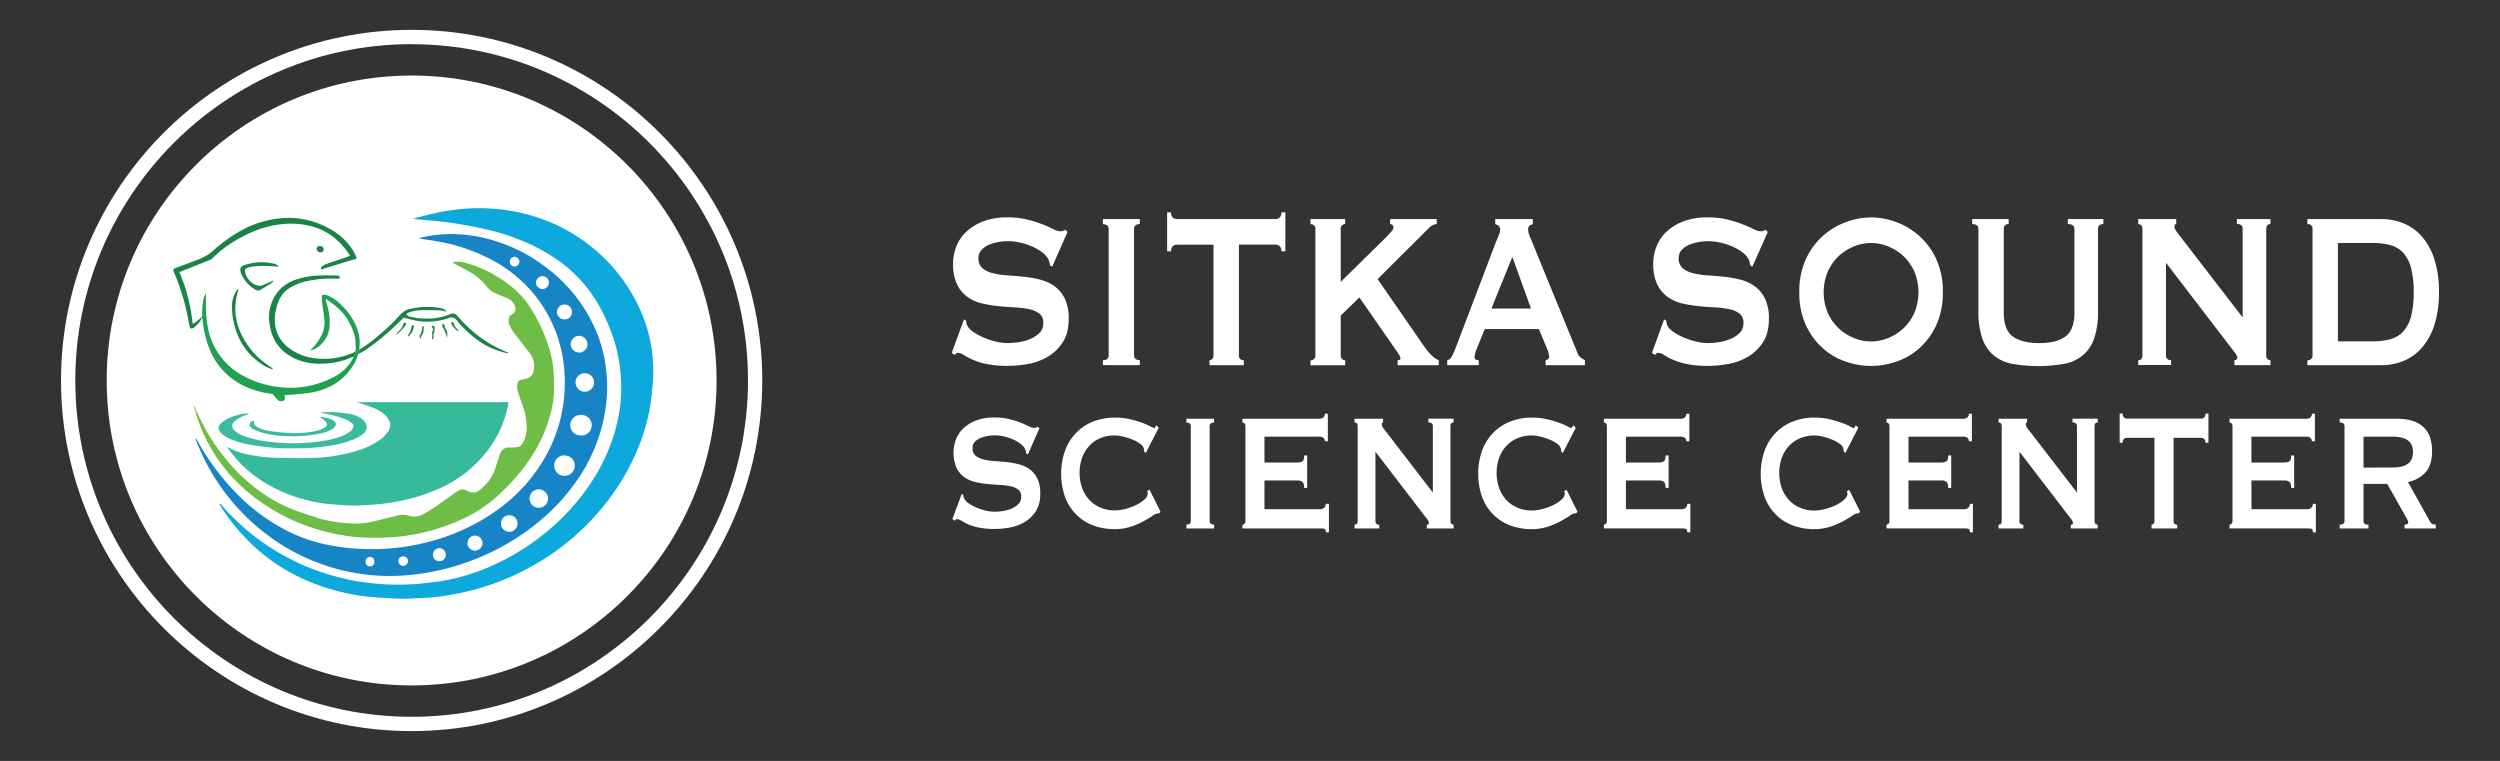 <svg id="starfish" xmlns="http://www.w3.org/2000/svg" viewBox="0 0 1130.62 344.14"><rect x="0" y="0" width="1130.62" height="344.14" fill="#333333" stroke="none"/><defs><style>.cls-1{fill:#fff;}.cls-2{fill:#0da8dc;}.cls-2,.cls-3,.cls-4,.cls-5,.cls-6,.cls-7,.cls-8,.cls-9{fill-rule:evenodd;}.cls-3{fill:#1784c5;}.cls-4{fill:#37ba9c;}.cls-5{fill:#6ebd47;}.cls-6{fill:#21a051;}.cls-7{fill:#1a8446;}.cls-8{fill:#3bbb9d;}.cls-9{fill:#91c576;}</style></defs><title>Artboard 3</title><circle class="cls-1" cx="186.16" cy="172.07" r="137.91"/><path class="cls-2" d="M99,227.81a1.05,1.05,0,0,1,1.08.49,103.59,103.59,0,0,0,31.1,24.46c2.71,1.38,5.46,2.74,8.29,3.86,3.38,1.33,6.83,2.5,10.31,3.53,3.19.94,6.44,1.69,9.69,2.36,2.48.51,5,.81,7.53,1.14a112.2,112.2,0,0,0,19.59.57c3.56-.16,7.11-.7,10.66-1.1a77.75,77.75,0,0,0,12.38-2.6,92.9,92.9,0,0,0,11.71-4.17,106,106,0,0,0,15.94-8.53,109.25,109.25,0,0,0,15.54-12.27,98,98,0,0,0,17-21.31,82.84,82.84,0,0,0,7.25-15.86,76.18,76.18,0,0,0,2.73-10.45,70.66,70.66,0,0,0,1-17.46,70.56,70.56,0,0,0-4.7-21.13,77.65,77.65,0,0,0-6.47-13.3,63,63,0,0,0-16.31-17.65,81.19,81.19,0,0,0-19-10.21A97.09,97.09,0,0,0,221.09,104c-4.54-1.05-9.13-1.93-13.73-2.73-3.21-.56-6.46-.92-9.71-1.26-3.59-.37-7.19-.62-10.84-1,.9-.28,1.78-.62,2.69-.84,3.23-.79,6.45-1.63,9.71-2.28,2.62-.53,5.29-.89,7.94-1.2a82.83,82.83,0,0,1,13.2-.45,86.41,86.41,0,0,1,12.08,1.36,79.47,79.47,0,0,1,17.85,5.52,77.77,77.77,0,0,1,18.65,11.7,76.67,76.67,0,0,1,19,23.92,70.54,70.54,0,0,1,5.08,13,62.91,62.91,0,0,1,2,10.5,66.79,66.79,0,0,1,.35,11c-.2,3.29-.57,6.57-.94,9.85a76.24,76.24,0,0,1-3,13.56,93.56,93.56,0,0,1-5.82,14.6,107.09,107.09,0,0,1-15.12,22.58,111.25,111.25,0,0,1-20.81,18.58,113.17,113.17,0,0,1-21,11.43,106.22,106.22,0,0,1-14,4.79c-3.78,1-7.61,1.83-11.46,2.49a93.73,93.73,0,0,1-13.12,1.37c-2.78.08-5.57.36-8.35.29-4.26-.11-8.51-.42-12.76-.7a88.5,88.5,0,0,1-13.83-2.18,94.88,94.88,0,0,1-11.83-3.52,87.12,87.12,0,0,1-17.53-8.78,83.71,83.71,0,0,1-11.53-9.09,91.18,91.18,0,0,1-14.64-17.85C99.48,228.44,99.31,228.2,99,227.81Z"/><path class="cls-3" d="M88.76,198.35,90,200.57a108.14,108.14,0,0,0,16,21.57,87.81,87.81,0,0,0,24,18A69.92,69.92,0,0,0,146.29,246a99.1,99.1,0,0,0,16.33,2.21,101,101,0,0,0,33.26-3.71,92,92,0,0,0,29-13.85A74.61,74.61,0,0,0,247.51,205a67.86,67.86,0,0,0,6.78-19.49,66.61,66.61,0,0,0,1.05-15.83,61.69,61.69,0,0,0-13.41-36.11,62.63,62.63,0,0,0-20.39-16.48,81.88,81.88,0,0,0-22.12-7.64c-3-.6-6.1-1-9.15-1.47a.85.85,0,0,1-.56-.36c1.3-.28,2.59-.6,3.9-.84a59.11,59.11,0,0,1,13.77-.82A65.9,65.9,0,0,1,224,109a74.39,74.39,0,0,1,23.92,12.65,69.85,69.85,0,0,1,22.44,30A62.84,62.84,0,0,1,274.21,168a65.28,65.28,0,0,1,.33,9.48,72.66,72.66,0,0,1-2.24,15.06,77,77,0,0,1-11,24.18,90.28,90.28,0,0,1-14.59,16.62,104.74,104.74,0,0,1-21.5,14.82,109.75,109.75,0,0,1-19.83,8,106.31,106.31,0,0,1-15.7,3.37,97.2,97.2,0,0,1-15.64.93,92.2,92.2,0,0,1-53.22-18.61A96.55,96.55,0,0,1,92.09,207c-1.27-2.58-2.33-5.27-3.48-7.92a2.61,2.61,0,0,1-.09-.72Zm174-1.41a4.65,4.65,0,1,0,0-9.29,4.65,4.65,0,1,0,0,9.29Zm-7.42,9a4.55,4.55,0,0,0-4.7,4.56,4.66,4.66,0,0,0,4.6,4.7,4.59,4.59,0,0,0,4.67-4.61A4.48,4.48,0,0,0,255.39,206Zm-11.65,15.35a4.2,4.2,0,0,0-4.22,4.16,4.2,4.2,0,1,0,8.4,0A4.21,4.21,0,0,0,243.74,221.32Zm20.78-52.52a4.19,4.19,0,1,0,4.19,4.2A4.15,4.15,0,0,0,264.51,168.8Zm1.18-13.16a3.82,3.82,0,0,0-3.74-3.76,3.91,3.91,0,0,0-3.84,3.8,3.85,3.85,0,0,0,3.83,3.78A3.75,3.75,0,0,0,265.69,155.64ZM230.33,233a3.76,3.76,0,1,0,3.72,3.86A3.73,3.73,0,0,0,230.33,233ZM214.76,249a3.39,3.39,0,0,0,.12-6.78,3.43,3.43,0,0,0-3.46,3.35A3.37,3.37,0,0,0,214.76,249Zm40.5-104.55a3.33,3.33,0,0,0,3.42-3.35,3.39,3.39,0,1,0-6.79,0A3.31,3.31,0,0,0,255.25,144.44Zm-7-16.65a3,3,0,0,0-2.87-2.92,3,3,0,0,0-3,2.93,3.05,3.05,0,0,0,2.89,2.93A3,3,0,0,0,248.26,127.79Zm-49.56,126a2.83,2.83,0,0,0,2.9-2.82,2.9,2.9,0,1,0-5.79,0A2.79,2.79,0,0,0,198.7,253.78Zm-14.22,0a2,2,0,0,0-2.1-2.17,2.1,2.1,0,0,0-2.2,2.1,2.15,2.15,0,1,0,4.31.08Zm46.1-135.44a2.12,2.12,0,0,0,2.12,2.17,2.18,2.18,0,1,0,0-4.36A2.12,2.12,0,0,0,230.57,118.38ZM167.36,251.86a1.92,1.92,0,0,0-2,1.9,2,2,0,1,0,3.93.07A1.92,1.92,0,0,0,167.36,251.86Z"/><path class="cls-4" d="M102.82,202.25a2.82,2.82,0,0,1,.67.18,27.36,27.36,0,0,0,8.88,3.15A68.61,68.61,0,0,0,124.85,207c5.5.13,11,.27,16.51.1a78.2,78.2,0,0,0,15.51-2c5-1.18,9.92-2.76,14.25-5.7a16.89,16.89,0,0,0,3.92-3.6c2.24-2.87,1.69-5.59-.79-8a16.53,16.53,0,0,0-5.3-3.31c-2.13-.86-4.33-1.54-6.5-2.3l-1-.34h68.5c-.15,1-.24,1.89-.44,2.77A50,50,0,0,1,221.1,203a56.35,56.35,0,0,1-23.46,18.37,80.28,80.28,0,0,1-17.09,5.25,94.43,94.43,0,0,1-14.2,1.75c-2.26.09-4.53.35-6.79.28-3.6-.12-7.2-.43-10.79-.7a61.35,61.35,0,0,1-11.52-2.16,66.87,66.87,0,0,1-17.62-7.58,55.69,55.69,0,0,1-11.93-9.73c-1.64-1.79-3.07-3.78-4.59-5.68A4.29,4.29,0,0,1,102.82,202.25Z"/><path class="cls-5" d="M88.94,186.17c1,2,1.9,4,2.92,5.9a90.38,90.38,0,0,0,11.85,17.39A78.47,78.47,0,0,0,123.38,226a64.19,64.19,0,0,0,12.45,5.63c2.51.82,5,1.68,7.51,2.51a40.79,40.79,0,0,0,7.2,1.7,61.09,61.09,0,0,0,11.49.93,42.55,42.55,0,0,0,8-1.23l10-2.48a10.07,10.07,0,0,1,5.19.29,8.23,8.23,0,0,0,6.08-.77,60,60,0,0,0,7.64-4.85c2.47-1.73,4.93-3.49,7.39-5.23.22-.16.47-.29.7-.43a3.82,3.82,0,0,1,4.18-.14,4.82,4.82,0,0,0,4.14.58,5,5,0,0,0,1.26-.67,20.45,20.45,0,0,0,7.5-10.32c.69-2,1.28-4.13,2.05-6.14a4,4,0,0,1,4.31-3,20.59,20.59,0,0,0,3.29-.16,3.21,3.21,0,0,0,2.6-1.78,15.42,15.42,0,0,0,1.84-6.49,28.26,28.26,0,0,0-1.86-10.48c-.72-2.11-1.45-4.21-2.11-6.34a7.55,7.55,0,0,1-.29-3.45c.18-1.14.66-1.71,2.09-2,.63-.15,1.28-.26,1.91-.43,2.33-.62,3.21-1.94,3.5-4.3a9.51,9.51,0,0,0-1.94-7.36q-3.13-4-6.19-8a18,18,0,0,1-3.16-5.27,5.74,5.74,0,0,1,.15-2.93,1.46,1.46,0,0,1,.56-.7c.37-.3.79-.54,1.18-.82a2.55,2.55,0,0,0,1-2.79,5.78,5.78,0,0,0-3.7-4.23c-1.94-.87-3.94-1.6-5.86-2.51a8.92,8.92,0,0,1-3.31-2.71,27.73,27.73,0,0,0-9.11-7.41l-5.61-3c-.2-.11-.39-.25-.8-.51a7.25,7.25,0,0,1,1.19-.33,14.5,14.5,0,0,1,4.79.55,54.64,54.64,0,0,1,18.14,8.79,43.89,43.89,0,0,1,8.69,8A44.82,44.82,0,0,1,241,141a72.3,72.3,0,0,1,6.87,15,50.18,50.18,0,0,1,2.48,12.07,94.4,94.4,0,0,1,.15,9.69,44.4,44.4,0,0,1-1.42,8.94,67.79,67.79,0,0,1-12.39,25A96.37,96.37,0,0,1,224.24,225a62.44,62.44,0,0,1-16.39,10.31,90.41,90.41,0,0,1-30.5,7.64c-4.56.28-9.15.3-13.72.14a80.11,80.11,0,0,1-9.1-1.11,89.34,89.34,0,0,1-42.74-19.69A74.39,74.39,0,0,1,88.64,187.1a3.14,3.14,0,0,1-.07-.51Z"/><path class="cls-6" d="M91.13,143.39c.48-.2.34-.62.33-1a29.1,29.1,0,0,1,.42-6.37,9.25,9.25,0,0,1,1.27-3.44c0,2.05-.07,4.11,0,6.16a50.65,50.65,0,0,0,1.21,11,31.2,31.2,0,0,0,14.87,19.82,43.89,43.89,0,0,0,16.63,5.43,41.38,41.38,0,0,0,24.51-4.2,20.11,20.11,0,0,0,8.67-7.69,14.85,14.85,0,0,0,.75-1.47c0-.1-.09-.27-.14-.4a5,5,0,0,0,1.23-3.06,48.5,48.5,0,0,0-.3-5.34,25.7,25.7,0,0,0-3.53-8.51,24.36,24.36,0,0,0-6.7-7l-2.76-2.09-.23.15a10.45,10.45,0,0,0,.2,1.26A33.8,33.8,0,0,1,149,143.2c.28,3.51.2,7-1.79,10.06a11.66,11.66,0,0,1-5.58,4.85,6.56,6.56,0,0,1-.69.21c-.13,0-.26,0-.63.1.39-.42.62-.68.87-.94a21.11,21.11,0,0,0,4.58-6.67,12.63,12.63,0,0,0,.94-6.16c-.27-2.6-.69-5.18-1-7.77a19.93,19.93,0,0,1-.14-2.67c0-.73.31-1,1-.95a8,8,0,0,1,2.35.68,21.28,21.28,0,0,1,6,4.53,29.05,29.05,0,0,1,6.15,8.95,18.4,18.4,0,0,1,1.49,9.57,9.52,9.52,0,0,0,0,1l-.43,2.07c-.35.89-.67,1.8-1.07,2.67A25.37,25.37,0,0,1,148.87,175a33,33,0,0,1-10.69,2.89c-3.13.39-6.29.57-9.53.85l.17.82a1.33,1.33,0,0,1-1.17,1.8,2.07,2.07,0,0,1-2-.47,17.47,17.47,0,0,1-1.83-2.08,1.53,1.53,0,0,0-1.15-.72,40.29,40.29,0,0,1-11.94-3.37,31.18,31.18,0,0,1-16.34-17.83,45.94,45.94,0,0,1-2.72-11.81,10,10,0,0,0-.39-1.52A.25.25,0,0,0,91.13,143.39Z"/><path class="cls-7" d="M91.13,143.39a.25.25,0,0,1,.13.15c-.55,2-2,3.24-3.43,4.51a1.78,1.78,0,0,1-.26.17c-1.1.65-1.63.38-1.87-.85-.63-3.17-1.22-6.34-2-9.49a97.37,97.37,0,0,0-4.73-14c-.88-2.17-.87-2.19,1.28-3,3.24-1.22,6.5-2.41,9.74-3.64A21.86,21.86,0,0,0,96.8,113a66.39,66.39,0,0,1,12.86-9.08,45.84,45.84,0,0,1,15.52-5,37.36,37.36,0,0,1,23.24,4.19,28.47,28.47,0,0,1,11.1,9.92,29.43,29.43,0,0,1,1.62,3.21c.22.47.11.76-.51.95-4.22,1.23-8.42,2.52-12.62,3.8-.88.27-1.75.58-2.67.89a1,1,0,0,1,.36-1.42,7.75,7.75,0,0,1,1.87-1.06c3.4-1.19,6.82-2.33,10.23-3.49l.45-.16a5.82,5.82,0,0,0-.32-.66c-4.1-6.23-9.55-10.67-16.82-12.68a36.29,36.29,0,0,0-13.19-1.07c-8.45.79-16,3.95-23.08,8.49a46.49,46.49,0,0,0-8.76,7,3.22,3.22,0,0,1-1.12.71q-6.73,2.71-13.48,5.38l-.36.14a77.72,77.72,0,0,1,6,23.44A16.46,16.46,0,0,0,91.13,143.39Z"/><path class="cls-8" d="M112.49,187.2c-1.2.48-2.44.88-3.58,1.46a15.67,15.67,0,0,0-2.9,1.92,2.61,2.61,0,0,0-.08,4,10.78,10.78,0,0,0,3.72,2.34,40.9,40.9,0,0,0,9.64,2.51,84.16,84.16,0,0,0,15.72,1,81.7,81.7,0,0,0,10.46-.92,42.53,42.53,0,0,0,8.77-2.15,22.52,22.52,0,0,0,4-2.09,5.27,5.27,0,0,0,1.45-1.81,1.43,1.43,0,0,0-.39-1.95,13.24,13.24,0,0,0-2.39-1.57,41.68,41.68,0,0,0-9-2.69c-.74-.16-1.48-.28-2.22-.43a2.85,2.85,0,0,1-.73-.28,52.76,52.76,0,0,1,12.41.54,13.94,13.94,0,0,1,6.3,2.37,6.32,6.32,0,0,1,1.68,1.9,3.71,3.71,0,0,1-1.23,5,19.71,19.71,0,0,1-3.81,2.21,46.13,46.13,0,0,1-11.91,3.12,82.93,82.93,0,0,1-12.73,1.06c-3.33,0-6.67.1-10-.1s-6.83-.71-10.23-1.12a45.18,45.18,0,0,1-8.9-2.1,17.2,17.2,0,0,1-5.84-2.91l-.24-.2c-2.2-2.09-2.06-3.63,0-5.3a18.43,18.43,0,0,1,6.33-3.13,25.84,25.84,0,0,1,3.3-.77,20,20,0,0,1,2.32-.15C112.48,187,112.49,187.11,112.49,187.2Z"/><path class="cls-7" d="M160.91,158.25a5,5,0,0,1-1.23,3.06A34.47,34.47,0,0,1,146,164.46a28,28,0,0,1-11.53-1.8C127,159.58,122.78,154,121.84,146a18.53,18.53,0,0,1,3.57-13.72,17.52,17.52,0,0,1,9-6,36.56,36.56,0,0,1,9.83-1.68c2.78-.11,5.57,0,8.35,0a.9.9,0,0,1,1,1.22c-.11.19-.59.26-.89.25a52.18,52.18,0,0,0-13.54,1,24.29,24.29,0,0,0-8.3,3.25,12,12,0,0,0-4.75,5.68,22.15,22.15,0,0,0-1.82,9.54,15.56,15.56,0,0,0,6.33,11.78A23.49,23.49,0,0,0,142.26,162a32.48,32.48,0,0,0,17.35-2.44C160.21,159.25,160.79,159,160.91,158.25Z"/><path class="cls-7" d="M162.15,160.09l.43-2.07a54.25,54.25,0,0,0,9.11-6.72,85.83,85.83,0,0,0,9.49-9.17,8,8,0,0,1,4.35-2.43,34.15,34.15,0,0,1,13.42-.44,7.55,7.55,0,0,1,1.94.66c.37.17.84.4.71,1h0a18.16,18.16,0,0,0-3-.58c-3.09-.08-6.19-.12-9.28,0a18.67,18.67,0,0,0-4,.8,7,7,0,0,0-1.57.92,2.45,2.45,0,0,0,1.71,1.15,28.21,28.21,0,0,0,6.84.85,26.4,26.4,0,0,0,11.29-2,2.49,2.49,0,0,1,3.13.69c1.66,1.79,3.28,3.63,5.06,5.29a55.45,55.45,0,0,0,17.93,11.36.55.55,0,0,1,.34.35c-.43-.05-.87-.06-1.29-.15a35.16,35.16,0,0,1-14.25-6.93,51.16,51.16,0,0,1-8-7.84,2.79,2.79,0,0,0-3.47-1,30.15,30.15,0,0,1-13.84,1.37c-2.2-.34-4.35-1-6.67-1.5-1.19,1.15-2.5,2.46-3.86,3.72a105.19,105.19,0,0,1-13.18,10.75C164.38,158.86,163.25,159.45,162.15,160.09Z"/><path class="cls-8" d="M144.58,188.65a12.17,12.17,0,0,1,5.68,1.23l.09,0c2,1.14,2.09,2.68.2,4a16,16,0,0,1-5.75,2.16,58.12,58.12,0,0,1-15,1.19,46.38,46.38,0,0,1-11.4-1.6,35.1,35.1,0,0,1-4.07-1.68,2.92,2.92,0,0,1-.88-.7,1.49,1.49,0,0,1-.43-1.78,2,2,0,0,1,2-1.17c-.54,1.57.4,2.31,1.54,2.94a17.08,17.08,0,0,0,6,1.78c2,.29,4,.46,5.94.65,1.06.1,2.13.16,3.19.17a44.1,44.1,0,0,0,11.47-1,15.32,15.32,0,0,0,3.54-1.34c1.44-.78,1.49-2.1.22-3.17-.73-.61-1.55-1.12-2.33-1.68Z"/><path class="cls-7" d="M123.23,167c-.47-.15-.95-.28-1.4-.47a21.8,21.8,0,0,1-5.76-3.55,27.88,27.88,0,0,1-7.71-9.55,34,34,0,0,1-3.45-14.72,13,13,0,0,1,2.15-7.41,7.1,7.1,0,0,1,.53-.61l.24.14c-.22.84-.44,1.67-.65,2.51A26.13,26.13,0,0,0,109,150.83a34.7,34.7,0,0,0,12.75,14.66c.56.38,1.1.8,1.64,1.2Z"/><path class="cls-7" d="M123.71,127.15a9.55,9.55,0,0,1-1.13,1q-2.3,1.47-4.65,2.86a2.27,2.27,0,0,1-2.6-.11,15,15,0,0,1-6.19-7c-.08-.19-.16-.38-.21-.58-.58-2-.2-2.81,1.75-3.45a23.62,23.62,0,0,1,13-.66,5.5,5.5,0,0,1,2.63,1.39l-4-.22a39.13,39.13,0,0,0-8.65.26,8.48,8.48,0,0,0-2,.6,1.25,1.25,0,0,0-.84,1.57,8,8,0,0,0,6.06,6.42,4,4,0,0,0,1.9-.27c1.28-.47,2.53-1.07,3.79-1.6l1-.4Z"/><path class="cls-7" d="M146.42,112.86a1.43,1.43,0,0,1-1.47,1.29,1.81,1.81,0,0,1-1.77-1.66,1.38,1.38,0,0,1,1.57-1.26A1.7,1.7,0,0,1,146.42,112.86Z"/><path class="cls-7" d="M179,151.35a14.48,14.48,0,0,1,1.18-1.47,7.4,7.4,0,0,0,2.25-3.24c.2-.73.47-.78,1.3-.51a3.8,3.8,0,0,1-.41,1.11,27.19,27.19,0,0,1-2.1,2.38c-.65.65-1.39,1.21-2.08,1.81Z"/><path class="cls-7" d="M195.11,147.43c1-.18,1.28-.12,1.41.58a4,4,0,0,1-.08,1.78,4.13,4.13,0,0,0-.32,2.19c.15.65-.15,1.17-.88,1.67.07-.38.11-.58.13-.79a5,5,0,0,0,.16-1.52,2.41,2.41,0,0,1,.29-2c.12-.17,0-.57-.11-.82A8.62,8.62,0,0,0,195.11,147.43Z"/><path class="cls-7" d="M184.39,152.21a5.53,5.53,0,0,1,.59-1.36,5.26,5.26,0,0,0,.95-2.35,5.64,5.64,0,0,1,.39-1.26c.07-.16.36-.21.56-.32.1.22.33.46.29.65-.18.82-.43,1.64-.67,2.45a1,1,0,0,1-.23.33l-1.68,1.92Z"/><path class="cls-7" d="M200.07,146.44a1.14,1.14,0,0,1,1.05,1.06,2.36,2.36,0,0,0,.34,1.12,3.74,3.74,0,0,1,.8,2.87,5.71,5.71,0,0,1-.14,1.35,16.94,16.94,0,0,0-.51-2,15.24,15.24,0,0,0-1.13-2.38A2.57,2.57,0,0,1,200.07,146.44Z"/><path class="cls-7" d="M191.72,147.53c-.29,1.25.13,2.51-.69,3.64a11.7,11.7,0,0,0-.93,2,1.46,1.46,0,0,1-.12-1.69,5.84,5.84,0,0,0,.89-3.11C190.9,147.9,191,147.55,191.72,147.53Z"/><path class="cls-7" d="M204,145.76c.68-.28,1.09-.12,1.25.52.35,1.37,1.35,2.33,2.28,3.57-1.13-.25-1.57-1-2.15-1.7A4.32,4.32,0,0,1,204,145.76Z"/><path class="cls-9" d="M88.94,186.17l-.37.42a8.55,8.55,0,0,1-.82-2.84l.27-.09Z"/><polygon class="cls-7" points="201.6 140.91 201.65 140.93 201.62 140.91 201.6 140.91"/><path class="cls-8" d="M144.59,188.64l-.05,0,0,.06Z"/><path class="cls-1" d="M186.16,330.64c-87.44,0-158.57-71.13-158.57-158.57S98.72,13.5,186.16,13.5,344.73,84.63,344.73,172.07,273.6,330.64,186.16,330.64Zm0-310.68C102.29,20,34.06,88.2,34.06,172.07s68.23,152.1,152.11,152.1,152.11-68.23,152.11-152.1S270,20,186.16,20Z"/><path class="cls-1" d="M435.95,144.44l1,.63a4.76,4.76,0,0,0,.4,2,7.92,7.92,0,0,0,2.76,3,25.64,25.64,0,0,0,4.73,2.58,34.61,34.61,0,0,0,5.58,1.82,22.84,22.84,0,0,0,5.23.69,39.8,39.8,0,0,0,4.42-.32,21.59,21.59,0,0,0,5.33-1.32,14,14,0,0,0,4.52-2.77,6,6,0,0,0,1.91-4.65,5.1,5.1,0,0,0-1.76-4.27,11.35,11.35,0,0,0-4.62-2,40.55,40.55,0,0,0-6.53-.82q-3.67-.19-7.49-.57a55.27,55.27,0,0,1-7.49-1.26,18.25,18.25,0,0,1-6.53-3,14.93,14.93,0,0,1-4.62-5.65,21.31,21.31,0,0,1-1.76-9.36,21.1,21.1,0,0,1,1.46-7.66,18.26,18.26,0,0,1,4.47-6.66,23.18,23.18,0,0,1,7.64-4.71,29.57,29.57,0,0,1,10.86-1.82,37.6,37.6,0,0,1,9.25,1,57.78,57.78,0,0,1,6.79,2.14q2.86,1.13,4.83,2.14a7.54,7.54,0,0,0,3.27,1,2.43,2.43,0,0,0,2-.75l1.21,1-6.94,15.71-1-.5a8.15,8.15,0,0,0-.8-2.89,9.65,9.65,0,0,0-2.66-3,21.52,21.52,0,0,0-4.37-2.58,30.2,30.2,0,0,0-5.43-1.82,25.27,25.27,0,0,0-5.83-.69,25,25,0,0,0-4.57.44,18.21,18.21,0,0,0-4.27,1.32,9.27,9.27,0,0,0-3.17,2.32,5.26,5.26,0,0,0-1.26,3.58,5.63,5.63,0,0,0,1.76,4.52,11.49,11.49,0,0,0,4.62,2.26,35.21,35.21,0,0,0,6.53,1q3.67.25,7.49.63a49.46,49.46,0,0,1,7.49,1.32,19.18,19.18,0,0,1,6.53,3,15.07,15.07,0,0,1,4.62,5.59,20.58,20.58,0,0,1,1.76,9.17q0,6.53-2.76,10.68a20.65,20.65,0,0,1-6.89,6.53,26.46,26.46,0,0,1-8.9,3.2,53,53,0,0,1-8.9.82,47.5,47.5,0,0,1-9.6-.82,30,30,0,0,1-6.43-2,38.77,38.77,0,0,1-4.07-2.14,5.16,5.16,0,0,0-2.61-.94q-.7,0-1.31,1l-1.41-1Z"/><path class="cls-1" d="M498.78,162.91q2.61,0,2.61-2.26v-57q0-2.26-2.61-2.26V99.08h16.69v2.26q-2.61,0-2.61,2.26v57q0,2.26,2.61,2.26v2.26H498.78Z"/><path class="cls-1" d="M560.3,160.65a2,2,0,0,0,2.21,2.26v2.26H547v-2.26a1.72,1.72,0,0,0,1.26-.57,2.34,2.34,0,0,0,.55-1.7v-50H532.25a2.93,2.93,0,0,0-1.76.63,2.8,2.8,0,0,0-.85,2.39h-1.81V96.06h1.81a2.8,2.8,0,0,0,.85,2.39,2.92,2.92,0,0,0,1.76.63h44.63a2.93,2.93,0,0,0,1.76-.63,2.8,2.8,0,0,0,.85-2.39h1.81v17.59H579.5a2.81,2.81,0,0,0-.85-2.39,2.94,2.94,0,0,0-1.76-.63H560.3Z"/><path class="cls-1" d="M606.34,160.65a2.22,2.22,0,0,0,.6,1.7,2,2,0,0,0,1.41.57v2.26H592.67v-2.26a2,2,0,0,0,2.21-2.26v-57a2,2,0,0,0-2.21-2.26V99.08h15.68v2.26a2,2,0,0,0-1.41.57,2.22,2.22,0,0,0-.6,1.7v23.87L627.15,107q1.41-1.51,2.21-2.45a2.71,2.71,0,0,0,.8-1.57,1.56,1.56,0,0,0-.45-1.26,1.61,1.61,0,0,0-1.06-.38V99.08h21.11v2.26a5.14,5.14,0,0,0-3.62,1.88l-23.12,23,21.11,30.53a29.6,29.6,0,0,0,3.07,3.71,9.57,9.57,0,0,0,3.47,2.45v2.26h-18.6v-2.26c.87,0,1.31-.29,1.31-.88a7.69,7.69,0,0,0-1.41-2.76l-17.19-24.75-8.44,8.17Z"/><path class="cls-1" d="M654.49,162.91a3,3,0,0,0,2.06-1.63,29.25,29.25,0,0,0,1.46-3.14l18.6-48.88q.7-1.63,1.26-3a6.61,6.61,0,0,0,.55-2.39,2,2,0,0,0-.7-1.76,5.37,5.37,0,0,0-1.51-.75V99.08h17v2.26a7.41,7.41,0,0,0-1.41.69,2,2,0,0,0-.7,1.82,6,6,0,0,0,.35,2q.35,1,1.06,2.64l20.91,51.14a4.17,4.17,0,0,0,1.36,2,19.46,19.46,0,0,0,2,1.26v2.26H699v-2.26a2,2,0,0,0,1-.38,1.24,1.24,0,0,0,.6-1.13,9.33,9.33,0,0,0-.8-3.27l-3.82-9.3H671.48l-3.62,8.92a12.5,12.5,0,0,0-1,3.77q0,1.39,1.91,1.38v2.26H654.49Zm37.9-23.37-8.44-23.37-9.45,23.37Z"/><path class="cls-1" d="M752.6,144.44l1,.63a4.76,4.76,0,0,0,.4,2,7.92,7.92,0,0,0,2.76,3,25.64,25.64,0,0,0,4.73,2.58,34.61,34.61,0,0,0,5.58,1.82,22.84,22.84,0,0,0,5.23.69,39.8,39.8,0,0,0,4.42-.32,21.59,21.59,0,0,0,5.33-1.32,14,14,0,0,0,4.52-2.77,6,6,0,0,0,1.91-4.65,5.1,5.1,0,0,0-1.76-4.27,11.35,11.35,0,0,0-4.62-2,40.55,40.55,0,0,0-6.53-.82q-3.67-.19-7.49-.57a55.27,55.27,0,0,1-7.49-1.26,18.25,18.25,0,0,1-6.53-3,14.93,14.93,0,0,1-4.62-5.65,21.31,21.31,0,0,1-1.76-9.36,21.1,21.1,0,0,1,1.46-7.66,18.26,18.26,0,0,1,4.47-6.66,23.18,23.18,0,0,1,7.64-4.71,29.57,29.57,0,0,1,10.86-1.82,37.6,37.6,0,0,1,9.25,1,57.78,57.78,0,0,1,6.79,2.14Q791,102.6,793,103.6a7.54,7.54,0,0,0,3.27,1,2.43,2.43,0,0,0,2-.75l1.21,1-6.94,15.71-1-.5a8.15,8.15,0,0,0-.8-2.89,9.65,9.65,0,0,0-2.66-3,21.52,21.52,0,0,0-4.37-2.58,30.2,30.2,0,0,0-5.43-1.82,25.27,25.27,0,0,0-5.83-.69,25,25,0,0,0-4.57.44,18.21,18.21,0,0,0-4.27,1.32,9.27,9.27,0,0,0-3.17,2.32,5.26,5.26,0,0,0-1.26,3.58,5.63,5.63,0,0,0,1.76,4.52,11.49,11.49,0,0,0,4.62,2.26,35.21,35.21,0,0,0,6.53,1q3.67.25,7.49.63a49.46,49.46,0,0,1,7.49,1.32,19.18,19.18,0,0,1,6.53,3,15.07,15.07,0,0,1,4.62,5.59,20.58,20.58,0,0,1,1.76,9.17q0,6.53-2.76,10.68a20.65,20.65,0,0,1-6.89,6.53,26.46,26.46,0,0,1-8.9,3.2,53,53,0,0,1-8.9.82,47.5,47.5,0,0,1-9.6-.82,30,30,0,0,1-6.43-2,38.77,38.77,0,0,1-4.07-2.14,5.16,5.16,0,0,0-2.61-.94q-.7,0-1.31,1l-1.41-1Z"/><path class="cls-1" d="M846.19,98.33a33,33,0,0,1,11.26,2.07,32.5,32.5,0,0,1,10.45,6.22,32,32,0,0,1,7.74,10.49,34.68,34.68,0,0,1,3,15,34.67,34.67,0,0,1-3,15,32,32,0,0,1-7.74,10.49,29.91,29.91,0,0,1-10.45,6,34.56,34.56,0,0,1-22.52,0,29.89,29.89,0,0,1-10.45-6,32,32,0,0,1-7.74-10.49,34.67,34.67,0,0,1-3-15,34.68,34.68,0,0,1,3-15,32,32,0,0,1,7.74-10.49,32.48,32.48,0,0,1,10.45-6.22A32.94,32.94,0,0,1,846.19,98.33Zm0,11.56a20.67,20.67,0,0,0-7.64,1.51,22,22,0,0,0-6.89,4.33,21.66,21.66,0,0,0-5,7,24.21,24.21,0,0,0,0,18.85,21.65,21.65,0,0,0,5,7,22,22,0,0,0,6.89,4.33,20.11,20.11,0,0,0,15.28,0,22,22,0,0,0,6.89-4.33,21.71,21.71,0,0,0,5-7,24.21,24.21,0,0,0,0-18.85,21.72,21.72,0,0,0-5-7,22,22,0,0,0-6.89-4.33A20.69,20.69,0,0,0,846.19,109.89Z"/><path class="cls-1" d="M908.41,101.34a2,2,0,0,0-2.21,2.26v37.7q0,7.92,4.07,10.87t11.91,3q7.84,0,11.91-3t4.07-10.87V103.6q0-2.26-3-2.26V99.08h16.08v2.26q-2.41,0-2.41,2.26v37.07a37.28,37.28,0,0,1-1.71,12.25,17.51,17.51,0,0,1-5.13,7.73,18.43,18.43,0,0,1-8.5,3.9,68.72,68.72,0,0,1-23.42,0,18.41,18.41,0,0,1-8.49-3.9,17.47,17.47,0,0,1-5.13-7.73,37.23,37.23,0,0,1-1.71-12.25V103.6q0-2.26-2.81-2.26V99.08h16.49Z"/><path class="cls-1" d="M967,162.91q1.91,0,1.91-2.26v-57q0-2.26-1.91-2.26V99.08h17.19v2.26q-.81,0-.8,1.26,0,1,2,3.52l28.85,37.44v-40q0-2.26-2.61-2.26V99.08h15.18v2.26q-1.91,0-1.91,2.26v57q0,2.26,1.91,2.26v2.26h-16.29v-2.26c.87,0,1.31-.38,1.31-1.13q0-.88-1.61-2.89l-30.66-40v41.72a2,2,0,0,0,2.31,2.26v2.26H967Z"/><path class="cls-1" d="M1076.89,99.08a26.3,26.3,0,0,1,10.3,2,22.27,22.27,0,0,1,8.29,6.09,29.5,29.5,0,0,1,5.53,10.31,47.75,47.75,0,0,1,2,14.64,47.76,47.76,0,0,1-2,14.64,29.47,29.47,0,0,1-5.53,10.3,22.23,22.23,0,0,1-8.29,6.09,26.27,26.27,0,0,1-10.3,2h-33.37v-2.26a2,2,0,0,0,2.31-2.26v-57a2,2,0,0,0-2.31-2.26V99.08Zm-4,55.29a30.11,30.11,0,0,0,8.24-1,12.13,12.13,0,0,0,5.83-3.58,16.55,16.55,0,0,0,3.47-6.85,42.28,42.28,0,0,0,1.16-10.81,42.31,42.31,0,0,0-1.16-10.81,16.58,16.58,0,0,0-3.47-6.85,12.15,12.15,0,0,0-5.83-3.58,30.16,30.16,0,0,0-8.24-1h-15.58v44.48Z"/><path class="cls-1" d="M434.93,223.41l.75.47a3.59,3.59,0,0,0,.3,1.51,6,6,0,0,0,2.07,2.22,19.2,19.2,0,0,0,3.55,1.93,25.83,25.83,0,0,0,4.19,1.37,17.12,17.12,0,0,0,3.92.52,29.65,29.65,0,0,0,3.32-.24,16.16,16.16,0,0,0,4-1,10.51,10.51,0,0,0,3.39-2.07,4.52,4.52,0,0,0,1.43-3.49,3.83,3.83,0,0,0-1.32-3.2,8.5,8.5,0,0,0-3.47-1.51,30.36,30.36,0,0,0-4.9-.61q-2.75-.14-5.62-.42a41.42,41.42,0,0,1-5.62-.94,13.69,13.69,0,0,1-4.9-2.21,11.21,11.21,0,0,1-3.47-4.24,17.51,17.51,0,0,1-.23-12.78,13.72,13.72,0,0,1,3.36-5,17.39,17.39,0,0,1,5.73-3.54,22.18,22.18,0,0,1,8.15-1.37,28.2,28.2,0,0,1,6.94.75,43.74,43.74,0,0,1,5.09,1.6q2.15.85,3.62,1.6a5.68,5.68,0,0,0,2.45.75,1.82,1.82,0,0,0,1.51-.57l.91.75-5.21,11.79-.75-.38a6.11,6.11,0,0,0-.6-2.17,7.25,7.25,0,0,0-2-2.22,16.14,16.14,0,0,0-3.28-1.93,22.67,22.67,0,0,0-4.07-1.37,19,19,0,0,0-4.38-.52,18.77,18.77,0,0,0-3.43.33,13.65,13.65,0,0,0-3.21,1,7,7,0,0,0-2.38,1.74,4,4,0,0,0-.94,2.69,4.22,4.22,0,0,0,1.32,3.39,8.65,8.65,0,0,0,3.47,1.7,26.47,26.47,0,0,0,4.9.75q2.75.19,5.62.47a37.49,37.49,0,0,1,5.62,1,14.4,14.4,0,0,1,4.9,2.26,11.31,11.31,0,0,1,3.47,4.2,15.44,15.44,0,0,1,1.32,6.88,14.18,14.18,0,0,1-2.07,8,15.5,15.5,0,0,1-5.17,4.9,19.9,19.9,0,0,1-6.68,2.4,39.7,39.7,0,0,1-6.68.61,35.59,35.59,0,0,1-7.2-.61,22.59,22.59,0,0,1-4.83-1.51,29.58,29.58,0,0,1-3.06-1.6,3.87,3.87,0,0,0-2-.71q-.53,0-1,.75l-1.06-.75Z"/><path class="cls-1" d="M524.17,232.18a1.7,1.7,0,0,1-.41,0,1.71,1.71,0,0,0-.41,0,6.29,6.29,0,0,0-2.15,1.13q-1.7,1.13-4.3,2.55a32.93,32.93,0,0,1-5.92,2.45,23.12,23.12,0,0,1-6.94,1,27.76,27.76,0,0,1-9.13-1.51,21.24,21.24,0,0,1-7.73-4.67,22.47,22.47,0,0,1-5.32-7.87,31.87,31.87,0,0,1,0-22,22.88,22.88,0,0,1,5.32-8,22.11,22.11,0,0,1,7.73-4.81,26.36,26.36,0,0,1,9.13-1.6,29.84,29.84,0,0,1,7,.75,52.25,52.25,0,0,1,5.47,1.6,26.45,26.45,0,0,1,3.7,1.6,5.88,5.88,0,0,0,1.66.75.75.75,0,0,0,.64-.47l.41-.76,1.13,1.13-5.88,11.41-.75-.66a4.34,4.34,0,0,0,0-.57q0-.28-.11-.66a3.61,3.61,0,0,0-1.51-2.12,14.42,14.42,0,0,0-3.36-1.93,29.19,29.19,0,0,0-4.22-1.41,16.76,16.76,0,0,0-4.11-.57A16.56,16.56,0,0,0,498,198a14.36,14.36,0,0,0-5.05,3.3,16,16,0,0,0-3.43,5.33,20.92,20.92,0,0,0,0,14.43,16,16,0,0,0,3.43,5.33,14.35,14.35,0,0,0,5.05,3.3,16.59,16.59,0,0,0,6.07,1.13,19.56,19.56,0,0,0,5.05-.71,25.92,25.92,0,0,0,4.83-1.79,15.27,15.27,0,0,0,3.66-2.45,3.75,3.75,0,0,0,1.47-2.59,2.06,2.06,0,0,0-.3-1.13l1.06-.75,5,10Z"/><path class="cls-1" d="M536.54,237.28q2,0,2-1.7V192.77q0-1.7-2-1.7v-1.7h12.52v1.7q-2,0-2,1.7v42.81q0,1.7,2,1.7V239H536.54Z"/><path class="cls-1" d="M599.16,199.56a1.88,1.88,0,0,0-.64-1.56,3.62,3.62,0,0,0-2.23-.52H571.85v11.69h14.79a4.42,4.42,0,0,0,2.34-.52q.83-.52.83-2.69h1.36v14.71H589.8q0-2.17-.83-2.78a3.88,3.88,0,0,0-2.34-.61H571.85v13H597a2.61,2.61,0,0,0,1.85-.66,2.31,2.31,0,0,0,.72-1.79H601v12.92h-1.36q0-1.41-.72-1.6A7.38,7.38,0,0,0,597,239H561.89v-1.7a1.29,1.29,0,0,0,.94-.42,1.76,1.76,0,0,0,.41-1.27V192.77a1.76,1.76,0,0,0-.41-1.27,1.29,1.29,0,0,0-.94-.42v-1.7h34.4a3.19,3.19,0,0,0,2.23-.61,2.18,2.18,0,0,0,.64-1.65h1.36v12.45Z"/><path class="cls-1" d="M612.58,237.28q1.43,0,1.43-1.7V192.77q0-1.7-1.43-1.7v-1.7h12.9v1.7c-.4,0-.6.31-.6.94a5.76,5.76,0,0,0,1.51,2.64L648,222.75v-30q0-1.7-2-1.7v-1.7h11.39v1.7q-1.43,0-1.43,1.7v42.81q0,1.7,1.43,1.7V239H645.25v-1.7q1,0,1-.85a4.56,4.56,0,0,0-1.21-2.17l-23-30v31.31a1.52,1.52,0,0,0,1.74,1.7V239H612.58Z"/><path class="cls-1" d="M712.77,232.18a1.7,1.7,0,0,1-.41,0,1.7,1.7,0,0,0-.41,0,6.29,6.29,0,0,0-2.15,1.13q-1.7,1.13-4.3,2.55a32.93,32.93,0,0,1-5.92,2.45,23.12,23.12,0,0,1-6.94,1,27.76,27.76,0,0,1-9.13-1.51,21.24,21.24,0,0,1-7.73-4.67,22.47,22.47,0,0,1-5.32-7.87,31.87,31.87,0,0,1,0-22,22.88,22.88,0,0,1,5.32-8,22.11,22.11,0,0,1,7.73-4.81,26.36,26.36,0,0,1,9.13-1.6,29.85,29.85,0,0,1,7,.75,52.26,52.26,0,0,1,5.47,1.6,26.46,26.46,0,0,1,3.7,1.6,5.88,5.88,0,0,0,1.66.75.75.75,0,0,0,.64-.47l.41-.76,1.13,1.13-5.88,11.41-.75-.66a4.36,4.36,0,0,0,0-.57q0-.28-.11-.66a3.61,3.61,0,0,0-1.51-2.12A14.42,14.42,0,0,0,701,198.9a29.19,29.19,0,0,0-4.22-1.41,16.76,16.76,0,0,0-4.11-.57,16.56,16.56,0,0,0-6.07,1.13,14.36,14.36,0,0,0-5.05,3.3,16,16,0,0,0-3.43,5.33,20.92,20.92,0,0,0,0,14.43,16,16,0,0,0,3.43,5.33,14.35,14.35,0,0,0,5.05,3.3,16.59,16.59,0,0,0,6.07,1.13,19.56,19.56,0,0,0,5.05-.71,25.93,25.93,0,0,0,4.83-1.79,15.28,15.28,0,0,0,3.66-2.45,3.75,3.75,0,0,0,1.47-2.59,2.06,2.06,0,0,0-.3-1.13l1.06-.75,5,10Z"/><path class="cls-1" d="M762.63,199.56A1.88,1.88,0,0,0,762,198a3.62,3.62,0,0,0-2.23-.52H735.32v11.69H750.1a4.42,4.42,0,0,0,2.34-.52q.83-.52.83-2.69h1.36v14.71h-1.36q0-2.17-.83-2.78a3.88,3.88,0,0,0-2.34-.61H735.32v13h25.2a2.61,2.61,0,0,0,1.85-.66,2.31,2.31,0,0,0,.72-1.79h1.36v12.92h-1.36q0-1.41-.72-1.6a7.38,7.38,0,0,0-1.85-.19H725.36v-1.7a1.29,1.29,0,0,0,.94-.42,1.76,1.76,0,0,0,.41-1.27V192.77a1.76,1.76,0,0,0-.41-1.27,1.29,1.29,0,0,0-.94-.42v-1.7h34.4a3.19,3.19,0,0,0,2.23-.61,2.18,2.18,0,0,0,.64-1.65H764v12.45Z"/><path class="cls-1" d="M840.55,232.18a1.7,1.7,0,0,1-.41,0,1.71,1.71,0,0,0-.41,0,6.29,6.29,0,0,0-2.15,1.13q-1.7,1.13-4.3,2.55a32.93,32.93,0,0,1-5.92,2.45,23.12,23.12,0,0,1-6.94,1,27.76,27.76,0,0,1-9.13-1.51,21.24,21.24,0,0,1-7.73-4.67,22.47,22.47,0,0,1-5.32-7.87,31.87,31.87,0,0,1,0-22,22.88,22.88,0,0,1,5.32-8,22.11,22.11,0,0,1,7.73-4.81,26.36,26.36,0,0,1,9.13-1.6,29.85,29.85,0,0,1,7,.75,52.26,52.26,0,0,1,5.47,1.6,26.46,26.46,0,0,1,3.7,1.6,5.88,5.88,0,0,0,1.66.75.75.75,0,0,0,.64-.47l.41-.76,1.13,1.13-5.88,11.41-.75-.66a4.36,4.36,0,0,0,0-.57q0-.28-.11-.66a3.61,3.61,0,0,0-1.51-2.12,14.42,14.42,0,0,0-3.36-1.93,29.19,29.19,0,0,0-4.22-1.41,16.76,16.76,0,0,0-4.11-.57,16.56,16.56,0,0,0-6.07,1.13,14.36,14.36,0,0,0-5.05,3.3,16,16,0,0,0-3.43,5.33,20.93,20.93,0,0,0,0,14.43,16,16,0,0,0,3.43,5.33,14.35,14.35,0,0,0,5.05,3.3,16.59,16.59,0,0,0,6.07,1.13,19.56,19.56,0,0,0,5.05-.71,25.93,25.93,0,0,0,4.83-1.79,15.28,15.28,0,0,0,3.66-2.45,3.75,3.75,0,0,0,1.47-2.59,2.06,2.06,0,0,0-.3-1.13l1.06-.75,5,10Z"/><path class="cls-1" d="M890.42,199.56a1.88,1.88,0,0,0-.64-1.56,3.62,3.62,0,0,0-2.23-.52H863.11v11.69h14.79a4.42,4.42,0,0,0,2.34-.52q.83-.52.83-2.69h1.36v14.71h-1.36q0-2.17-.83-2.78a3.88,3.88,0,0,0-2.34-.61H863.11v13h25.2a2.61,2.61,0,0,0,1.85-.66,2.32,2.32,0,0,0,.72-1.79h1.36v12.92h-1.36q0-1.41-.72-1.6a7.38,7.38,0,0,0-1.85-.19H853.15v-1.7a1.29,1.29,0,0,0,.94-.42,1.76,1.76,0,0,0,.41-1.27V192.77a1.76,1.76,0,0,0-.41-1.27,1.29,1.29,0,0,0-.94-.42v-1.7h34.4a3.19,3.19,0,0,0,2.23-.61,2.18,2.18,0,0,0,.64-1.65h1.36v12.45Z"/><path class="cls-1" d="M903.84,237.28q1.43,0,1.43-1.7V192.77q0-1.7-1.43-1.7v-1.7h12.9v1.7c-.4,0-.6.31-.6.94a5.76,5.76,0,0,0,1.51,2.64l21.65,28.1v-30q0-1.7-2-1.7v-1.7h11.39v1.7q-1.43,0-1.43,1.7v42.81q0,1.7,1.43,1.7V239H936.51v-1.7q1,0,1-.85a4.56,4.56,0,0,0-1.21-2.17l-23-30v31.31a1.52,1.52,0,0,0,1.74,1.7V239H903.84Z"/><path class="cls-1" d="M983,235.58a1.48,1.48,0,0,0,1.66,1.7V239H973v-1.7a1.29,1.29,0,0,0,.94-.42,1.76,1.76,0,0,0,.41-1.27V198H961.93a2.2,2.2,0,0,0-1.32.47,2.1,2.1,0,0,0-.64,1.79h-1.36v-13.2H960a2.1,2.1,0,0,0,.64,1.79,2.2,2.2,0,0,0,1.32.47h33.49a2.2,2.2,0,0,0,1.32-.47,2.1,2.1,0,0,0,.64-1.79h1.36v13.2h-1.36a2.11,2.11,0,0,0-.64-1.79,2.2,2.2,0,0,0-1.32-.47H983Z"/><path class="cls-1" d="M1045.51,199.56a1.89,1.89,0,0,0-.64-1.56,3.62,3.62,0,0,0-2.23-.52h-24.44v11.69H1033a4.42,4.42,0,0,0,2.34-.52q.83-.52.83-2.69h1.36v14.71h-1.36q0-2.17-.83-2.78a3.88,3.88,0,0,0-2.34-.61h-14.79v13h25.2a2.61,2.61,0,0,0,1.85-.66,2.32,2.32,0,0,0,.72-1.79h1.36v12.92H1046q0-1.41-.72-1.6a7.38,7.38,0,0,0-1.85-.19h-35.15v-1.7a1.29,1.29,0,0,0,.94-.42,1.76,1.76,0,0,0,.41-1.27V192.77a1.76,1.76,0,0,0-.41-1.27,1.29,1.29,0,0,0-.94-.42v-1.7h34.4a3.19,3.19,0,0,0,2.23-.61,2.18,2.18,0,0,0,.64-1.65h1.36v12.45Z"/><path class="cls-1" d="M1083.91,189.37a25,25,0,0,1,6.56.8,13.35,13.35,0,0,1,5.05,2.55,11.26,11.26,0,0,1,3.24,4.53,18.19,18.19,0,0,1,1.13,6.84q0,6.22-2.94,9.52A14.61,14.61,0,0,1,1089,218l10,17.92a2.12,2.12,0,0,0,1.25,1.13,5.18,5.18,0,0,0,1.32.19V239h-14.11v-1.7a2.32,2.32,0,0,0,1.17-.28.85.85,0,0,0,.49-.75,2.54,2.54,0,0,0-.3-1.08q-.3-.61-.91-1.65l-8.3-14.71H1068.9v16.79a1.59,1.59,0,0,0,.49,1.27,2.77,2.77,0,0,0,1.77.42V239h-13.05v-1.7q2.19,0,2.19-1.7V192.77q0-1.7-2.19-1.7v-1.7Zm-2,22.06a16.7,16.7,0,0,0,4.53-.52,7.22,7.22,0,0,0,2.87-1.46,5.35,5.35,0,0,0,1.51-2.22,8.79,8.79,0,0,0,0-5.56,5.34,5.34,0,0,0-1.51-2.21,7.24,7.24,0,0,0-2.87-1.46,16.76,16.76,0,0,0-4.53-.52H1068.9v14Z"/></svg>